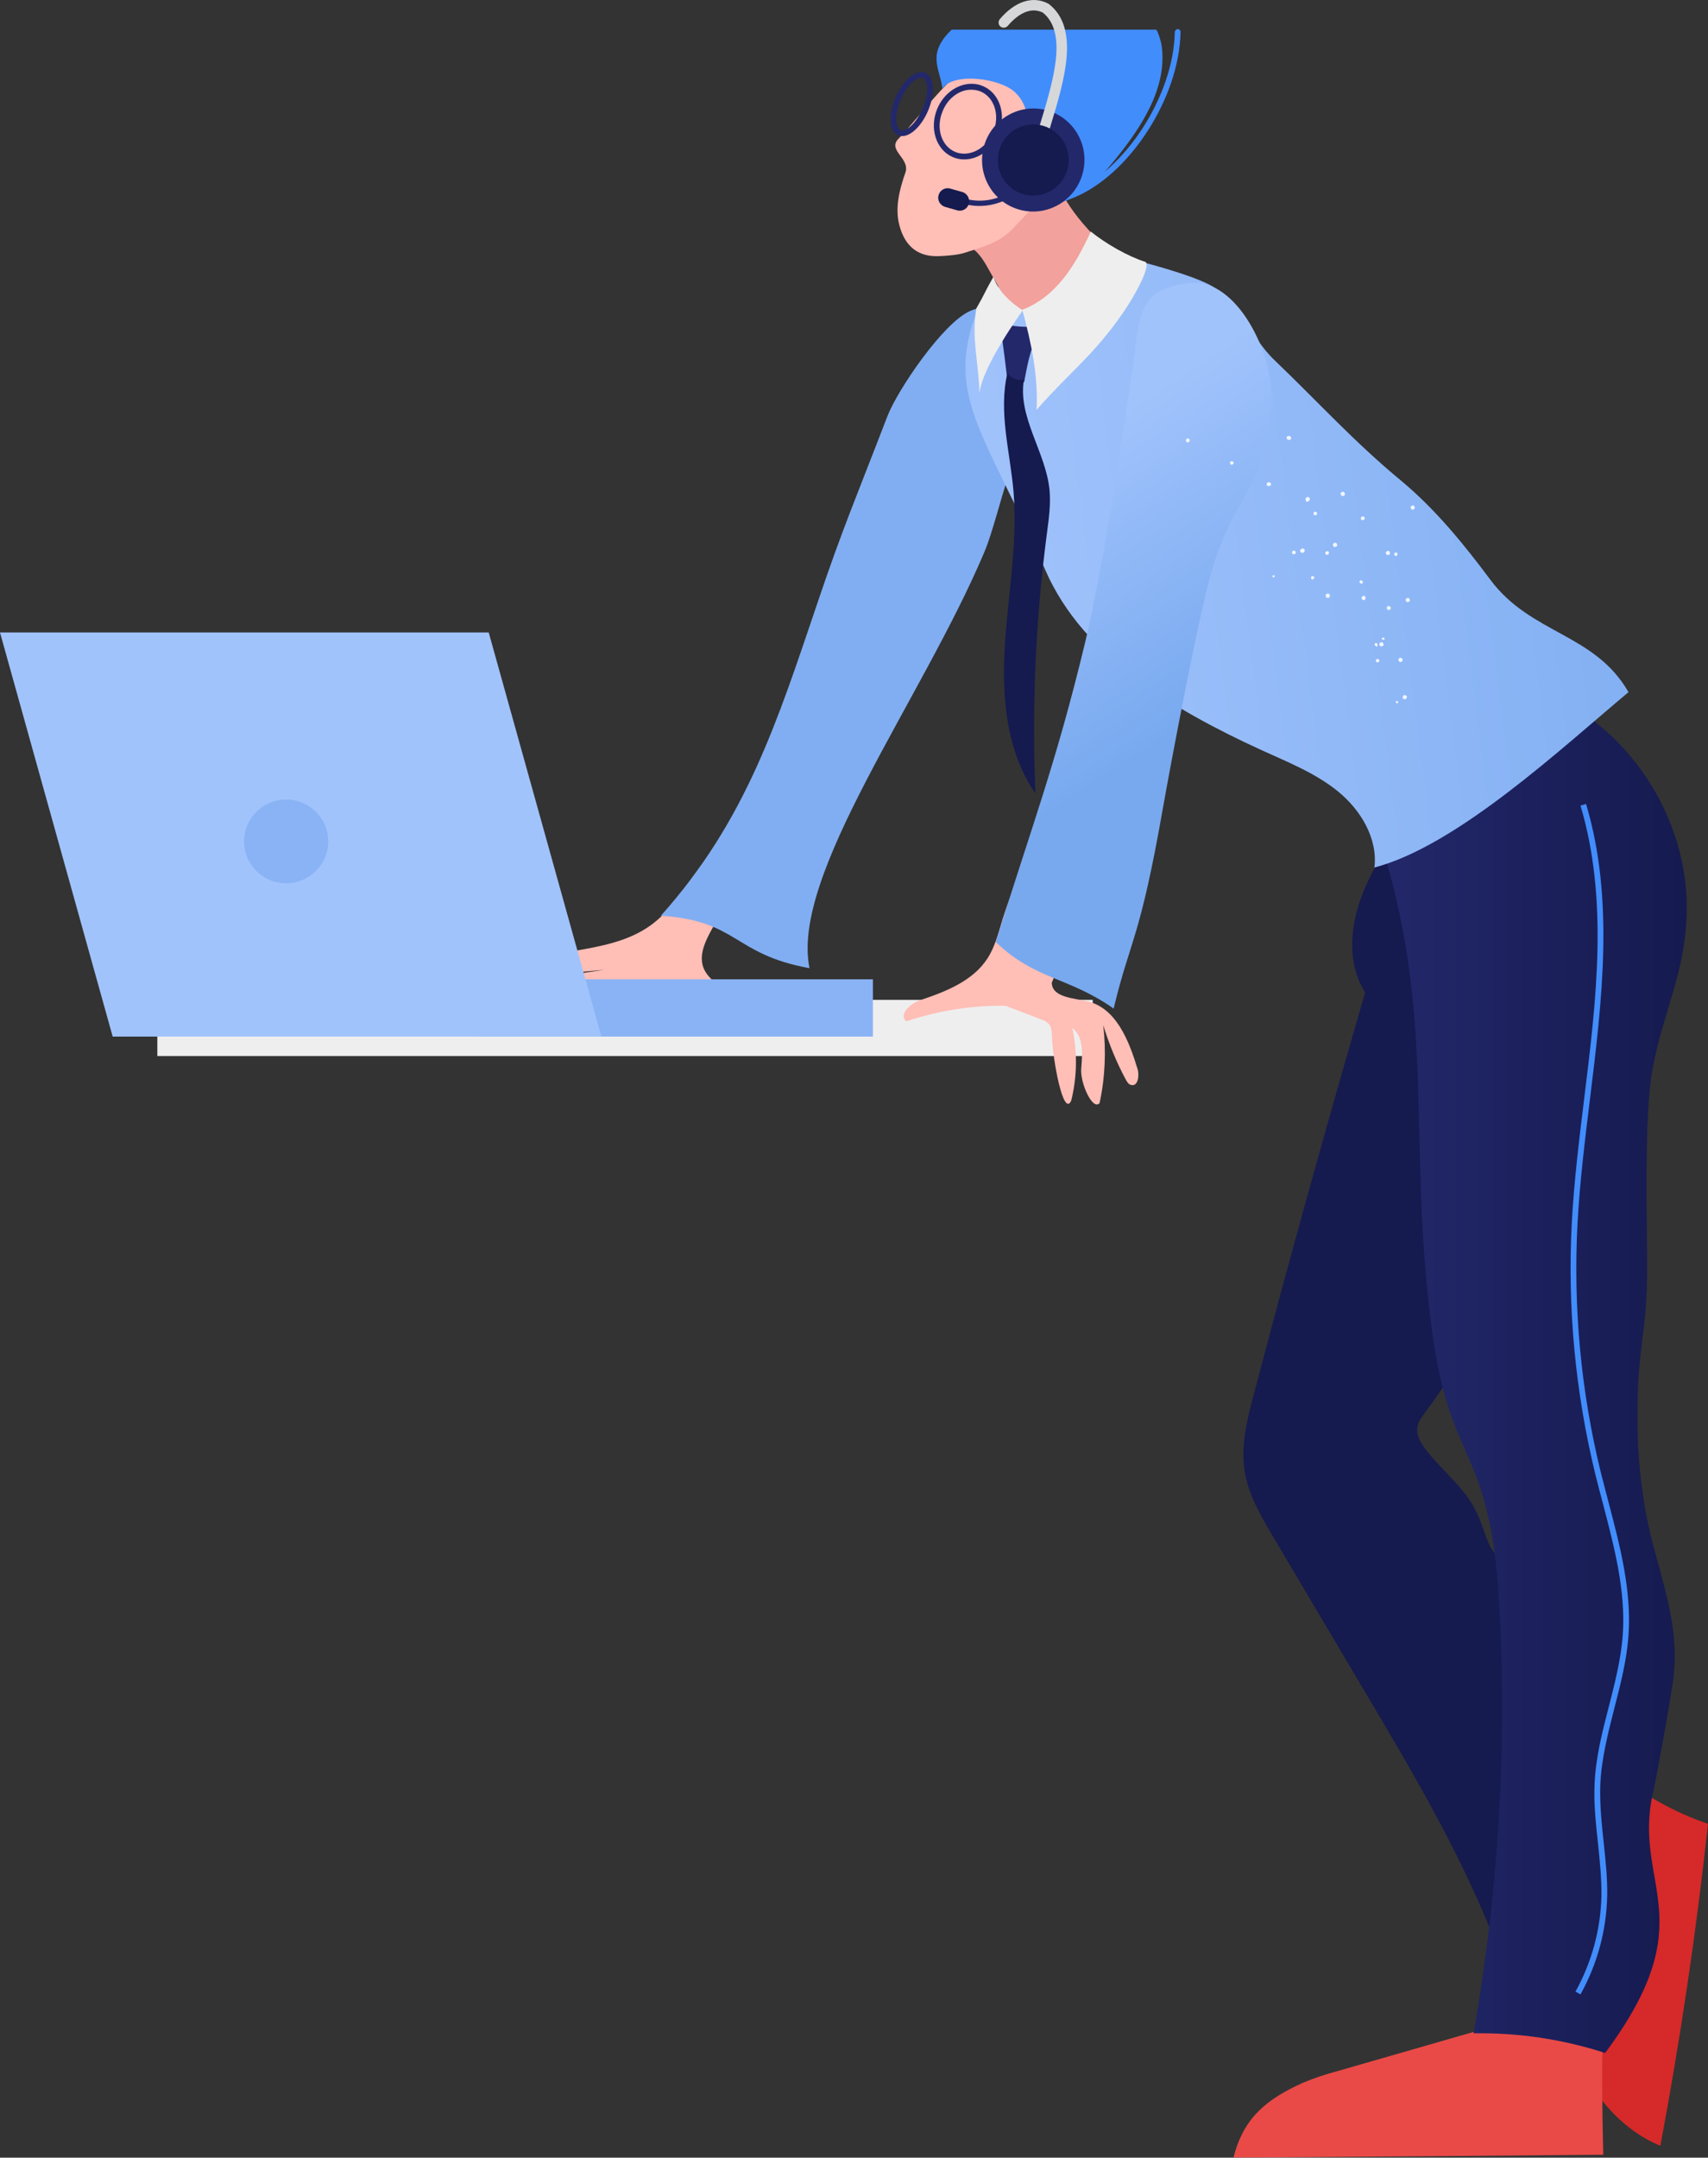 <?xml version="1.0" encoding="utf-8"?>
<!-- Generator: Adobe Illustrator 25.0.1, SVG Export Plug-In . SVG Version: 6.00 Build 0)  -->
<svg version="1.1" id="Layer_1" xmlns="http://www.w3.org/2000/svg" xmlns:xlink="http://www.w3.org/1999/xlink" x="0px" y="0px"
	 viewBox="0 0 921.6 1164" style="enable-background:new 0 0 921.6 1164;" xml:space="preserve">
<rect x="0" y="0" width="921.6" height="1164" fill="#333333" stroke="none"/>
<style type="text/css">
	.st0{fill:#EEEEEE;}
	.st1{fill:#FFBEB6;}
	.st2{fill:#D62929;}
	.st3{fill:#E94A47;}
	.st4{fill:#151A4F;}
	.st5{fill:url(#SVGID_1_);}
	.st6{fill:#81AEF2;}
	.st7{fill:url(#SVGID_2_);}
	.st8{fill:none;stroke:#000000;stroke-miterlimit:10;}
	.st9{fill:#F2A19C;}
	.st10{fill:#23286B;}
	.st11{fill:#428DFC;}
	.st12{fill:url(#SVGID_3_);}
	.st13{opacity:0.86;fill:#FFFFFF;enable-background:new    ;}
	.st14{fill:#D6D7D8;}
	.st15{fill:#89B3F4;}
	.st16{fill:#A1C3FC;}
</style>
<g id="Layer_2_1_">
	<g id="Layer_1-2">
		<rect x="84.9" y="539.4" class="st0" width="504.7" height="30.3"/>
		<path class="st1" d="M562,550l-19.4-7.4c-18.2-0.3-36.4,2.6-53.7,8.4c-4.1-3.9,2.4-9.7,7.8-11.5c13.8-4.6,28.4-10.4,36.2-22.6
			c4.1-6.4,5.9-13.9,8.1-21.1c7.4-23.7,19.8-45.4,32.1-66.9c5.5,8.7,14.5,14.6,24.7,16c-8.8,28.9-18.9,57.4-30.3,85.3
			c0.3,7.9,11.6,8.2,19.3,10c15.5,3.6,22.4,21.3,27,36.5c1.1,3.6,0.2,9.6-3.5,8.6c-1.4-0.3-2.2-1.7-2.9-3c-5-9.3-9-19.1-12.1-29.2
			c1.6,14,1,28.2-2,42c-3.7,4.2-10.5-10.7-9.9-18.5s1.5-17.3-4.8-22c2.8,12.9,2.6,26.3-0.6,39.2c-4.3,9.3-10-22.5-10.4-34.7
			c-0.1-2.3-0.1-4.8-1.5-6.5C565,551.3,563.5,550.5,562,550z"/>
		<path class="st1" d="M326,523.2c-15.3,2.2-22.4,3.3-37.7,5.5c-6.3,0.9-12.7,0.9-19,0.2c-4.3-0.6-8.6-2-13-1.6s-9,3.7-8.7,8.1
			c33.1,8.6,67.9,8,100.8-1.6c4.7-1.4,9.9-3,14.4-1c2,1,3.8,2.2,5.4,3.7c10.4,8.2,37.5,16.9,37.4,10.5c0.2-7.7-23.5-14-26.5-26.4
			c-1.6-6.6,1.7-13.3,5-19.3l19.5-36c2-3.6,4-7.5,4-11.6s-2.8-8.6-6.8-9s-7.4,3.1-10,6.2c-5.9,7.3-11.7,14.8-17.2,22.5
			c-6.7,9.4-13.3,19.2-22.7,25.9c-12,8.6-27,11.3-41.6,13.8c-23.9,4-76.8,3.8-71.7,12.1C242.4,529.1,294.5,526.2,326,523.2z"/>
		<path class="st2" d="M868.8,959.5c-9.9,15.8-11.5,35.8-21.9,51.3c-2.9,4.3-6.5,8.3-8.2,13.2c-1.6,4.4-1.5,9.2-1.4,13.9
			c0.7,23.5,3.1,47.4,12,69.2s24.9,41.5,46.6,50.5c10.8-57.6,19.4-115.5,25.7-173.7c-18.7-6.4-36-16.2-51.2-28.8
			C857.9,962.9,876.6,946.9,868.8,959.5z"/>
		<path class="st3" d="M866.5,1085.4c-11.8,4.5-24.8,3.1-37.4,4c-14,1-27.6,4.9-41.1,8.8l-66,19c-6.5,1.7-12.8,3.8-19,6.4
			c-19.8,8.9-32.2,19.2-37.4,40.3c33,0,199.5-1.5,199.5-1.5s-1.5-51.3,0.3-77.2C867.2,1060.1,853.1,1106.8,866.5,1085.4z"/>
		<path class="st4" d="M842.7,887.6c1,32.9,8.7,65.3,22.9,95c-22.5,21.1-41.3,45.6-55.9,72.7c-18.4-50.1-45.5-95.9-72.4-141.3
			c-16.9-28.5-33.7-56.9-50.6-85.4c-6.5-11.1-13.3-22.5-15.2-35.5c-2-13.5,1.4-27.2,4.9-40.4c19.1-72.7,39.2-145.1,60.2-217.2
			c-15.1-24.2-3.4-57.3,13.3-79.9c16.7-22.6,38.5-42.5,45.7-70.4c35.8,24.9,75,55.3,81.8,100.7c3.8,25.5-3.7,51.2-11.7,75.4
			c-23.7,71.7-53.2,142.1-97.2,201.3c-1.6,2.2-3.3,4.4-3.7,7.2c-0.6,3.4,0.9,6.8,2.7,9.6c6.9,10.4,20.8,21.5,27,32.3
			c8.7,15,5.5,22.9,18.9,33c8.4,6.4,17.9,13.6,24.7,22C842.4,872.3,842.5,880.3,842.7,887.6z"/>
		
			<linearGradient id="SVGID_1_" gradientUnits="userSpaceOnUse" x1="323.939" y1="52.793" x2="376.809" y2="52.793" gradientTransform="matrix(3.14 0 0 3.15 -273.27 575.138)">
			<stop  offset="0" style="stop-color:#23286B"/>
			<stop  offset="1" style="stop-color:#151A4F"/>
		</linearGradient>
		<path class="st5" d="M866.1,1107.5c-22.9-7.4-46.9-11-71-10.6c13.1-74.5,17.9-150.3,14.1-225.8c-1.2-24.3-3.4-48.8-11.6-71.7
			c-4.1-11.5-9.7-22.4-13.9-33.8c-6.3-17-9.5-35-11.7-53c-12.5-99.2,3-165.8-27.9-260.9c32.5-10.2,63.9-60.3,94.1-76.2
			c43.9,20.8,73.3,68.9,71.9,117.5c-1,32.4-12.2,51.2-18.3,83c-5,25.7-2.9,85.5-3.1,111.7c-0.2,30.5-4.8,39.3-5.1,69.7
			c-0.2,21.1,0.4,32.2,3.5,53c5.2,34,20.3,61.8,15.7,95.9c-1.7,12.5-8.3,49-11,61.3C880.9,1017.2,920,1035.1,866.1,1107.5z"/>
		<path class="st6" d="M604.4,207.7c-5.8,4.6-33.4,8.8-39.4,13.1c-19.3,13.9-25,56-33.9,77.1c-33.5,79.3-104.7,174.1-94.3,224.4
			c-41.4-7.5-38.2-25.5-80.2-28.3c46.1-51.5,62.9-105.1,84.5-168.8c13.2-39.2,20.6-56.2,37.7-100.6c5.4-14.1,30.2-50.7,44.8-56.9
			c5-2.1,10.5-3,16-3.9l78.8-12.3C627.2,170.4,621.2,194.4,604.4,207.7z"/>
		
			<linearGradient id="SVGID_2_" gradientUnits="userSpaceOnUse" x1="253.901" y1="-81.962" x2="404.901" y2="-100.962" gradientTransform="matrix(3.14 0 0 3.15 -273.27 575.138)">
			<stop  offset="0" style="stop-color:#A1C3FC"/>
			<stop  offset="1" style="stop-color:#78A9EF"/>
		</linearGradient>
		<path class="st7" d="M576.4,132c-6.5-1.3-7.5,6.9-13.7,9.1c-8.4,3.1-31.6,16.5-34.9,24.9c-18.5,47.6,2.7,65.3,36.4,141.9
			c20.5,46.7,69.6,75.2,115.9,96.5c14.4,6.6,29.5,12.5,41.8,22.5c12.3,10,21.6,25.4,19.7,41.1c44.9-11.8,101.5-64.9,137.1-94.6
			c-18.2-31.8-52.6-31.2-74.5-60.6c-14.4-19.3-29.7-38.1-48.2-53.5c-25.2-20.8-44.3-42-67.9-64.6c-15.7-15-14.9-28.7-33.5-40
			C640.3,146.1,592.8,135.3,576.4,132z"/>
		<path class="st8" d="M564.8,524.2c20-56,39.9-111.9,59.9-167.9c0.9-2.7,3-5.9,5.7-5.1"/>
		<path class="st9" d="M561.7,79.5c10.4,25.4,15.4,35.2,35.2,54.2c-10.4,15.3-31.6,28.9-45.2,34c-12.7-9.9-7.8-4.5-16-18.4
			c-3-5.1-5.5-10.7-10-14.5c-4.5-3.8-11.3-5.6-16.2-2.4C532,120.8,550.3,102.3,561.7,79.5z"/>
		<path class="st8" d="M535.4,119.6c0.8,7.8-9.6,11.1-17.5,11.5c-10.6,0.6-23.4,0.1-28.8-9c-5.3-8.9-0.1-20.1,5.1-29.1l30.4-52.6"/>
		<path class="st8" d="M527.8,99.6c3.9-1.5,6.5-5.1,8.5-8.8c5.2-9.8,7.5-20.8,6.4-31.9c-3.4-5.4-12.2-4.8-16.7-0.3
			c-4.5,4.5-5.8,11.3-6.1,17.7c-0.3,6.4-0.1,13-2.4,19C518.6,99.4,523.9,101,527.8,99.6z"/>
		<path class="st1" d="M540.2,128.6c-6.9,4.1-12.2,5.3-19.8,7.8c-3.6,1.2-10.5,1.7-14.3,1.8c-12.5,0.3-18.3-7.2-20.8-16.6
			s0-19.3,3.2-28.4c2.7-7.6-9-11.7-4.3-17.7c15-15.6,31.1-40.6,51.6-47.4c14.1-4.7,30.9-1.6,41.7,8.6s14.9,27.4,8.8,41
			c-3.2,7.1-8.6,12.9-14,18.5l-23.9,25.1C546,124.2,543.2,126.6,540.2,128.6z"/>
		<path class="st10" d="M538.7,72.7c4.5-10.5,0.9-22.3-8.2-26.2c-2-0.9-4.1-1.3-6.3-1.3c-7.6,0-15,5.3-18.4,13.3
			c-4.5,10.5-0.8,22.3,8.2,26.2c2,0.9,4.1,1.3,6.3,1.3C527.9,86,535.3,80.7,538.7,72.7z M524.1,48.4c1.7,0,3.5,0.3,5.1,1
			c7.5,3.2,10.5,13.2,6.6,22.1c-2.9,6.8-9.2,11.4-15.5,11.4c-1.7,0-3.5-0.3-5-1c-7.5-3.2-10.5-13.1-6.6-22.1
			C511.5,52.9,517.8,48.3,524.1,48.4L524.1,48.4z"/>
		<path class="st10" d="M552.6,206.2c2.4-12.8,3.5-18.8,9.5-30.3c-7.6,0.9-15.2,0.4-22.6-1.5c1.6,9.6,4,30.1,4,30.1
			S549.2,204.6,552.6,206.2z"/>
		<path class="st4" d="M566.3,264.3c0.7,7.5-0.3,15.1-1.3,22.6c-6.2,46.8-8.3,94-6.3,141.1c-15.8-22.7-18.2-52.1-16.5-79.7
			c1.7-27.6,7-55.2,4.7-82.8c-1.8-21.5-8.3-43.3-3.3-64.3c1.9,3,5.5,4.4,8.9,3.5C549,225,564.3,243.8,566.3,264.3z"/>
		<path class="st0" d="M605.7,169.1c-16,23-27.9,31-46.4,52c1-18.1-2.9-36.5-7.7-54c18.5-7.1,28.7-24.2,37-42.2
			c7.7,6.4,20.4,13.6,29.2,16.3C621.4,142.3,613.5,157.9,605.7,169.1z"/>
		<path class="st11" d="M579.2,106.7c30.2-12.2,57.2-54,57.8-89.4c0,0,0,0,0,0c0-0.9-0.7-1.6-1.5-1.6c-0.8,0-1.5,0.7-1.6,1.5
			c-0.6,34.3-26.7,74.7-55.8,86.6c-0.5,0.2-0.9,0.8-0.9,1.4c0,0.9,0.6,1.6,1.5,1.6C578.8,106.8,579,106.8,579.2,106.7z"/>
		
			<linearGradient id="SVGID_3_" gradientUnits="userSpaceOnUse" x1="262.421" y1="-101.118" x2="290.421" y2="-58.118" gradientTransform="matrix(3.14 0 0 3.15 -273.27 575.138)">
			<stop  offset="0" style="stop-color:#A1C3FC"/>
			<stop  offset="1" style="stop-color:#78A9EF"/>
		</linearGradient>
		<path class="st12" d="M652.5,312.7c-6.8,25.5-20.5,97.7-25.1,123.7c-12.5,71.3-17.5,70-26.5,107.7c-24.4-17.2-42.2-15.4-63.6-35.9
			c18.8-60.8,32.4-95.7,48.3-162c9.7-40.2,20.4-112.6,25.5-147.4c4.1-28.4,2-42.8,31-46.1c25.3-2.9,45.3,38.7,44,63.4
			C683.4,265.8,665.3,264.8,652.5,312.7z"/>
		<path class="st10" d="M500.7,59.9c4.1-9.6,3.4-18.6-1.4-20.6s-12,3.8-16,13.1c-4.1,9.6-3.6,18.5,1.4,20.6c0.7,0.3,1.5,0.5,2.2,0.4
			C491.6,73.4,497.3,67.8,500.7,59.9z M498,42.1c2.8,1.2,3.4,8.3-0.2,16.5c-3.7,8.5-9.1,12.7-11.9,11.5s-3.4-8.3,0.2-16.5
			c3.3-7.6,8.1-11.7,10.9-11.7C497.4,41.9,497.7,42,498,42.1z"/>
		<path class="st0" d="M536,149.4c-4.9,8.5-4.3,8.5-9.2,17c-2.7,16,1.2,28.4,1.7,45.6c1.7-14.9,23.4-44.6,23.4-44.6
			S539.5,160.2,536,149.4z"/>
		<path class="st11" d="M626.7,24c3.6,23.2-11.1,45.4-27,64.5c-5,5.9-10.2,11.9-17.1,16.2s-15.9,6.7-24.2,5l3.9-6.7
			c3.2-5.5,6.4-11.5,4.9-17.5s-10.5-10.7-16.2-6.9c5-9.3,4.8-21.3-3.4-28.9s-33.1-10.8-39.1-1.9c-1.1-10.5-8.9-18.5,5-31.8h110.3
			C624.7,16.4,626.6,23,626.7,24z"/>
		<path class="st11" d="M867.2,1022.9c0.2-9.7-0.9-19.5-1.9-29c-1.1-10.3-2.2-20.9-1.8-31.3c0.6-13.9,4.2-27.8,7.6-41.2
			c3.3-12.8,6.7-25.9,7.6-39.3c1.7-24.2-4.6-48.2-10.7-71.4c-1.4-5.4-2.8-10.8-4.2-16.2c-10.8-44-15-89.4-12.6-134.6
			c1.2-22.2,4-44.9,6.7-66.9c6.5-53,13.3-107.8-2.1-159.3l-3,0.9c15.2,50.9,8.5,105.3,2,158c-2.7,22-5.5,44.8-6.7,67.1
			c-2.4,45.6,1.9,91.3,12.7,135.6c1.3,5.4,2.8,10.8,4.2,16.2c6,23,12.3,46.7,10.6,70.4c-0.9,13.1-4.3,26.1-7.5,38.7
			c-3.5,13.5-7.1,27.5-7.7,41.8c-0.5,10.6,0.7,21.4,1.8,31.7c1,9.4,2,19.1,1.9,28.6c-0.4,18.1-5.2,35.8-14,51.7l2.7,1.5
			C861.8,1059.7,866.8,1041.5,867.2,1022.9z"/>
		<path id="texture_4_-i1" class="st13" d="M750.4,327.7c0.2,0.5-0.1,1.1-0.6,1.3l0,0c-0.5,0.2-1.2,0-1.5-0.5l0,0
			c-0.2-0.6,0-1.2,0.5-1.5l0,0c0.5-0.2,1.2,0,1.5,0.5C750.4,327.5,750.4,327.6,750.4,327.7z M696.6,236.8c-0.4,0.5-1,0.7-1.6,0.4
			c-0.1,0-0.2-0.1-0.3-0.1c-0.5-0.3-0.6-0.9-0.4-1.4l0,0c0.4-0.4,1.1-0.8,1.6-0.4c0.1,0,0.2,0.1,0.3,0.1
			C696.7,235.7,696.9,236.3,696.6,236.8L696.6,236.8z M684.3,262.3L684.3,262.3c-0.7-0.3-1.1-1-0.7-1.5l0,0c0.2-0.5,0.8-0.8,1.4-0.6
			c0.6,0.2,1,0.8,0.8,1.5C685.4,262,684.9,262.3,684.3,262.3z M736,278.8c0.5,0.4,0.5,1.2,0,1.5c-0.4,0.4-1,0.4-1.4,0.1
			c-0.4-0.4-0.5-1-0.1-1.4C735,278.5,735.6,278.4,736,278.8L736,278.8z M716.8,297.5C716.8,297.6,716.8,297.6,716.8,297.5
			c0.4,0.5,0.4,1.1,0,1.5c-0.4,0.4-1,0.4-1.4,0.1c-0.4-0.4-0.5-1-0.1-1.4C715.7,297.3,716.3,297.2,716.8,297.5L716.8,297.5z
			 M642,237.5c0,0.6-0.4,1.1-1.3,1.2l0,0c-0.5-0.2-0.8-0.6-0.8-1.1l0,0c0-0.6,0.4-1,1-1.1C641.5,236.5,642,237,642,237.5L642,237.5z
			 M753.7,299.8L753.7,299.8c-0.5,0.3-1,0.1-1.3-0.3c-0.2-0.5-0.2-1.1,0.3-1.3c0.5-0.3,1-0.1,1.3,0.3
			C754.2,298.9,754.1,299.3,753.7,299.8z M735.1,313.5c0.5,0.4,0.5,1-0.3,1.3l0,0c-0.3,0.1-0.6,0-0.9-0.2c-0.4-0.4-0.5-1-0.1-1.4
			C734.2,312.9,734.8,313,735.1,313.5L735.1,313.5z M665.7,249.8c-0.3,0.7-0.8,1-1.2,0.9l0,0c-0.6,0-0.8-0.5-0.8-1.1l0,0
			c0-0.6,0.5-0.8,1.1-0.8C665.3,248.9,665.6,249.3,665.7,249.8L665.7,249.8z M743.6,357.3L743.6,357.3c-0.5,0.2-1-0.1-1.2-0.6l0,0
			c-0.2-0.5,0.2-1,0.6-1.2l0,0c0.5-0.2,1,0.2,1.2,0.6C744.5,356.6,744.1,357.1,743.6,357.3z M709.2,277.9c-0.5-0.4-0.7-0.9-0.3-1.4
			c0.3-0.5,0.9-0.7,1.3-0.3c0.5,0.3,0.6,0.9,0.3,1.4C710.3,278,709.7,278.1,709.2,277.9z M697.6,298.9c-0.5-0.4-0.7-0.9-0.3-1.4
			c0.4-0.5,0.9-0.7,1.4-0.3l0,0c0.5,0.4,0.7,0.9,0.3,1.4C698.6,299,698.1,299.2,697.6,298.9z M746.9,344.1c0.2,0.5,0.3,0.8-0.2,1
			l0,0c-0.3,0.1-0.9,0.1-1-0.1l0,0c-0.1-0.3-0.1-0.9,0.2-1l0,0C746.2,343.9,746.8,343.9,746.9,344.1L746.9,344.1z M687.2,311.5
			c-0.2,0.1-0.7-0.3-0.6-0.6c-0.1-0.2,0.3-0.7,0.6-0.6l0,0c0.4,0.1,0.7,0.3,0.6,0.6C687.7,311.2,687.6,311.6,687.2,311.5z
			 M754.4,378.6c0.1,0.2,0,0.6-0.5,0.8l0,0c-0.2,0.1-0.7-0.3-0.8-0.5c-0.1-0.2,0.3-0.7,0.5-0.8l0,0
			C753.8,377.9,754.3,378.3,754.4,378.6L754.4,378.6z M763.2,274.4c-0.4,0.5-1.1,0.8-1.5,0.4c-0.5-0.4-0.8-1.2-0.4-1.6
			s1.2-0.8,1.6-0.4S763.6,273.9,763.2,274.4L763.2,274.4z M749.9,298.9c-0.4,0.5-1,0.7-1.6,0.4c-0.4-0.4-0.8-1.2-0.4-1.6
			c0.4-0.4,1.2-0.8,1.6-0.4S750.2,298.4,749.9,298.9L749.9,298.9z M736.7,323.2c-0.4,0.5-1.1,0.8-1.5,0.4s-0.8-1.2-0.4-1.6
			s1.2-0.8,1.6-0.4S737.1,322.8,736.7,323.2L736.7,323.2z M756.4,356.9c-0.4,0.5-1.1,0.2-1.6-0.2s-0.2-1.1,0.2-1.6s1.1-0.2,1.6,0.2
			C757.1,355.7,756.8,356.4,756.4,356.9z M706.8,269.4c-0.2,0.7-0.8,1.2-1.5,1.3l0,0c-0.6,0-0.9-0.8-0.9-1.4
			c0.1-0.7,0.6-1.2,1.3-1.2C706.3,268.1,706.8,268.7,706.8,269.4L706.8,269.4z M704,297.2c-0.3,0.7-0.6,1.2-1.6,1
			c-0.6,0-0.9-0.8-0.9-1.4l0,0c0.4-0.5,0.8-0.9,1.4-0.9l0,0C703.7,295.8,704,296.5,704,297.2L704,297.2z M759,375.5
			c0.3,0.5,0.1,1.1-0.3,1.4l0,0c-0.1,0.1-0.1,0.1-0.2,0.2c-0.5,0.3-1.1,0.1-1.4-0.3c-0.5-0.4-0.2-1.1,0.2-1.6s1.1-0.2,1.6,0.2
			C758.9,375.4,759,375.4,759,375.5z M724.3,267.6c-0.6-0.2-1-0.8-0.9-1.4c0-0.6,0.8-1,1.4-0.9s0.9,0.8,0.9,1.4
			C725.7,267.3,724.9,267.6,724.3,267.6z M720.1,295.1c-0.6,0-0.9-0.8-0.9-1.4c0.2-0.6,0.7-1,1.4-0.9c0.6,0,0.9,0.8,0.9,1.4
			C721.5,294.8,721,295,720.1,295.1z M717.5,321.9c-0.2,0.5-0.8,0.8-1.3,0.6l0,0c-0.6,0-1-0.8-0.9-1.4s0.8-1,1.4-0.9
			s0.9,0.8,0.9,1.4C717.6,321.6,717.6,321.8,717.5,321.9z M760.6,324.3c-0.4,0.5-1,0.7-1.6,0.4c-0.4-0.4-0.8-1.2-0.4-1.6
			s1.1-0.8,1.6-0.4l0,0C760.6,323.1,761,323.8,760.6,324.3L760.6,324.3z M746.4,348.2c-0.4,0.5-1,0.7-1.6,0.4
			c-0.4-0.4-0.8-1.1-0.4-1.6l0,0c0.4-0.4,1.2-0.8,1.6-0.4S746.8,347.8,746.4,348.2L746.4,348.2z M709.1,311.6c0,0.6-0.3,0.7-0.7,1
			l0,0c-0.6,0-1-0.2-1-0.8c0-0.6,0.2-1,0.8-1S709.1,311,709.1,311.6L709.1,311.6z M750.2,328.5c-0.2,0.4-0.6,0.6-1,0.5l0,0
			c0,0-0.1,0-0.1,0c-0.4-0.2-0.6-0.6-0.4-1c0.2-0.4,0.6-0.6,1-0.4C750.1,327.6,750.3,328.1,750.2,328.5L750.2,328.5z M743.3,348.2
			c0,0.6-0.5,0.8-1.1,0.2l0,0c-0.4-0.2-0.6-0.6-0.5-1l0,0c0.2-0.4,0.6-0.6,1-0.5C743.2,347.2,743.4,347.7,743.3,348.2L743.3,348.2z"
			/>
		
			<ellipse transform="matrix(0.271 -0.963 0.963 0.271 322.998 599.915)" class="st10" cx="557.7" cy="86.6" rx="27.8" ry="27.6"/>
		<path class="st10" d="M560,87.3L560,87.3c0.2-0.8-0.2-1.5-1-1.7c-0.8-0.2-1.5,0.2-1.7,1c-4.4,15.7-20.8,24.9-36.5,20.6l-9.1-2.6
			c-0.8-0.2-1.5,0.2-1.8,1c-0.2,0.8,0.2,1.5,1,1.8l9.1,2.6C537.2,114.6,555.1,104.5,560,87.3z"/>
		<path class="st14" d="M558.9,86c1.5,0.4,3-0.6,3.4-2.1c1.2-4.8,2.8-10.2,4.5-15.8c7.5-24.7,16-52.7-0.8-65.9
			c-0.1-0.1-0.3-0.2-0.5-0.3c-8.3-4.3-17.8-1.2-26,8.4c-1,1.2-0.9,3,0.3,4c0,0,0,0,0,0c1.2,1,3,0.8,4-0.4c3.7-4.3,11-11,18.9-7.1
			c13.5,10.9,5.6,36.8-1.3,59.6c-1.7,5.7-3.4,11.1-4.6,16.1C556.5,84.1,557.4,85.6,558.9,86L558.9,86z"/>
		
			<ellipse transform="matrix(0.271 -0.963 0.963 0.271 322.998 599.915)" class="st4" cx="557.7" cy="86.6" rx="19.2" ry="19.1"/>
		<path class="st4" d="M506.4,105.4c0.7-2.8,3.5-4.4,6.2-3.7l6.7,1.9c2.6,0.8,4.1,3.5,3.5,6.2c-0.7,2.8-3.5,4.4-6.2,3.7l-6.7-1.9
			C507.2,110.7,505.7,108,506.4,105.4z"/>
		<path class="st15" d="M258.8,559.2H471v-30.9H258.8V559.2z"/>
		<path class="st16" d="M60.8,559.2h263.7l-60.8-218H0L60.8,559.2z"/>
		<ellipse class="st15" cx="154.4" cy="453.9" rx="22.7" ry="22.6"/>
	</g>
</g>
</svg>
